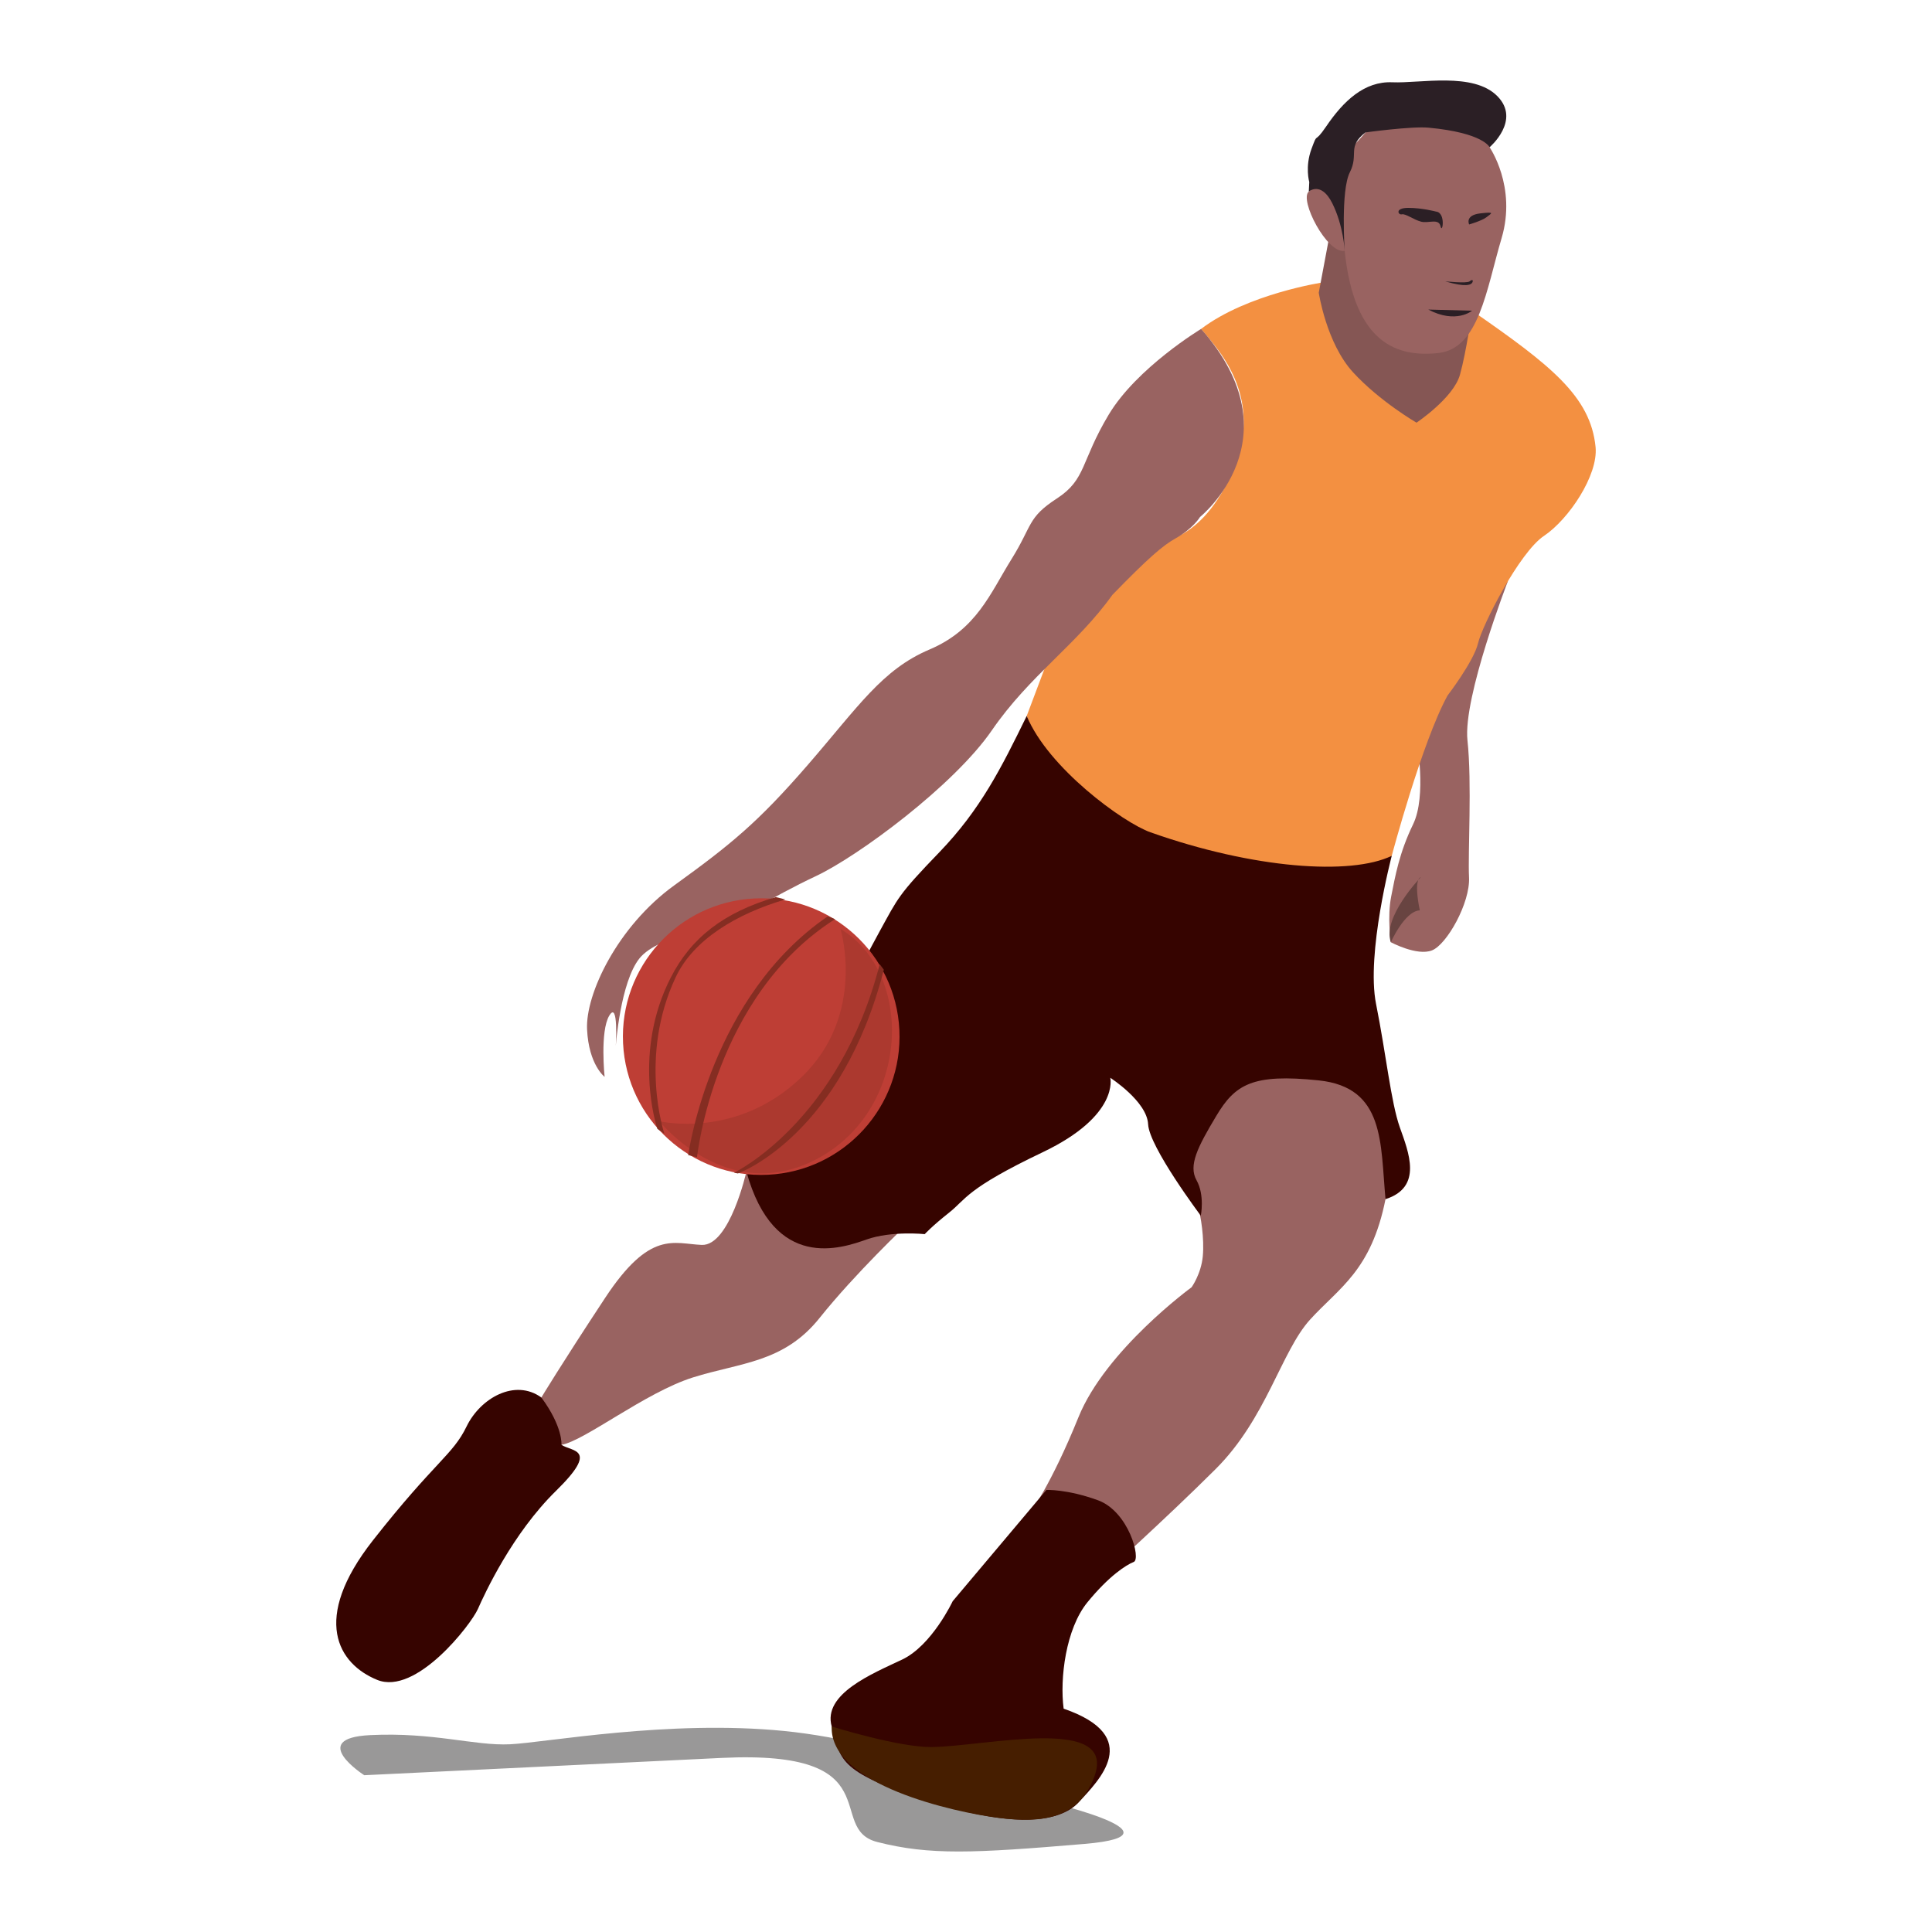 <?xml version="1.0" encoding="utf-8"?>
<!-- Generator: Adobe Illustrator 17.0.0, SVG Export Plug-In . SVG Version: 6.00 Build 0)  -->
<!DOCTYPE svg PUBLIC "-//W3C//DTD SVG 1.1//EN" "http://www.w3.org/Graphics/SVG/1.1/DTD/svg11.dtd">
<svg version="1.1" id="Layer_1" xmlns="http://www.w3.org/2000/svg" xmlns:xlink="http://www.w3.org/1999/xlink" x="0px" y="0px"
	 width="1200px" height="1200px" viewBox="0 0 1200 1200" enable-background="new 0 0 1200 1200" xml:space="preserve">
<g>
	<path opacity="0.6" fill="#555454" d="M642.523,1117.115c0,0,100.026,22.387,31.05,28.176c-68.992,5.827-96.134,7.127-128.69-1.189
		c-32.566-8.328,9.592-57.37-96.534-52.234c-106.112,5.148-222.107,10.753-222.107,10.753s-35.75-22.996,3.741-24.912
		c39.49-1.914,64.644,6.754,86.858,5.688c22.211-1.075,98.399-15.38,170.281-8.246
		C558.997,1082.306,642.523,1117.115,642.523,1117.115z"/>
	<g>
		<g>
			<path fill="#996361" d="M936.657,360.781c0,0-28.054,72.375-25.188,99.057c2.868,26.695,0.208,69.436,0.973,85.181
				c0.762,15.744-13.755,41.696-23.067,45.304c-9.286,3.608-25.496-5.078-25.496-5.078s-2.328-15.654,0.206-28.401
				c2.541-12.767,4.999-27.087,13.616-44.865c8.604-17.774,2.214-52.184,2.214-52.184s7.279-77.692,11.999-77.922
				C896.64,381.643,936.657,360.781,936.657,360.781z"/>
			<path fill="#684441" d="M863.879,585.245c0,0,8.538-19.354,17.987-19.814c-4.145-20.314,0.582-20.542,0.582-20.542
				S858.401,569.739,863.879,585.245z"/>
		</g>
		<path fill="#996361" d="M463.607,727.715c0,0-10.375,46.256-27.772,45.524c-17.405-0.723-32.029-9.491-59.967,32.89
			c-27.933,42.381-39.616,61.883-39.616,61.883s-1.632,31.635,12.477,29.387c14.086-2.261,52.078-32.511,81.611-41.827
			c29.535-9.326,56.392-9.036,78.711-36.957c22.312-27.899,54.005-57.83,54.005-57.83L463.607,727.715z"/>
		<path fill="#996361" d="M743.975,748.858c1.872,6.238,4.142,20.304,3.103,31.41c-1.045,11.091-6.968,19.274-6.968,19.274
			s-53.344,38.887-70.265,80.742c-16.91,41.856-30.24,59.86-30.24,59.86l42.99,40.527c0,0,40.834-36.699,72.459-68.208
			c31.611-31.519,40.659-72.976,58.63-92.803c17.984-19.814,37.989-30.229,46.88-74.839c8.879-44.635-4.34-89.785-18.739-93.818
			c-14.396-4.029-28.807-8.068-47.389-0.86c-18.593,7.218-42.582,0.495-50.89,24.561c-8.309,24.073-12.494,35.318-13.693,43.266
			C728.667,725.927,743.975,748.858,743.975,748.858z"/>
		<path fill="#360400" d="M348.729,897.399c6.517,4.427,23.761,2.008-3.365,28.58c-27.116,26.559-44.254,63.683-48.529,73.37
			c-4.255,9.67-38.417,53.926-62.575,44.045c-24.143-9.867-41.265-37.444-2.607-86.675c38.652-49.203,49.518-52.902,58.125-70.678
			c8.614-17.764,30.116-29.875,46.474-18.029C349.764,886.306,348.729,897.399,348.729,897.399z"/>
		<path fill="#360400" d="M649.933,925.438l-58.201,69.097c0,0-12.873,27.46-31.387,36.248
			c-18.512,8.786-49.478,21.312-43.756,41.565c5.723,20.244,2.919,27.647,57.456,45.531c54.516,17.865,84.149,14.553,96.15,1.364
			c11.974-13.202,40.713-40.577-9.546-57.963c-2.479-18.813,1.356-49.61,14.763-66.056c13.406-16.434,24.122-23.251,28.783-25.081
			c4.645-1.795-3.11-31.419-22.38-38.362C662.542,924.824,649.933,925.438,649.933,925.438z"/>
		<path fill="#461E00" d="M516.589,1072.349c0,0,41.618,13.012,62.168,12.78c33.386-0.394,115.115-20.158,101.004,18.234
			c-9.682,26.356-32.497,29.216-59.491,25.772C593.267,1125.717,515.19,1108.727,516.589,1072.349z"/>
		<path fill="#F39041" d="M991.043,277.658c-3.107-31.41-27.711-50.743-76.707-84.676c-43.194-12.111-92.377-17.63-92.377-17.63
			s-47.014,7.008-75.935,28.941c8.392,10.635,39.844,40.68,20.009,87.4c-19.834,46.734-48.331,44.966-48.331,44.966l-29.764,4.588
			l-32.147,55.487l-18.079,47.953c0,0,21.295,57.646,62.988,81.527c105.976,60.71,163.742,5.348,163.742,5.348
			s18.678-70.351,34.636-99.526c0,0,16.339-21.312,18.952-32.484c2.61-11.172,25.668-56.476,40.953-66.692
			C974.282,322.654,992.754,295.203,991.043,277.658z"/>
		<path fill="#360400" d="M864.443,531.562c0,0-15.999,60.745-9.749,92.014c6.244,31.244,9.265,61.084,14.75,76.609
			c5.494,15.515,14.424,37.182-8.879,44.635c-3.254-34.589-0.211-69.441-41.448-73.764c-41.243-4.334-51.965,2.518-63.641,22.022
			c-11.681,19.504-17.445,30.818-12.262,40.046c5.178,9.226,2.634,21.973,2.634,21.973s-32.049-42.635-32.735-56.81
			c-0.688-14.176-23.491-28.85-23.491-28.85s5.869,23.392-41.949,46.223c-47.826,22.812-47.519,29.121-58.151,37.516
			c-10.652,8.417-15.147,13.366-15.147,13.366s-20.622-2.149-36.139,3.324c-15.51,5.484-57.412,20.15-74.628-42.151
			c45.22-76.359,71.127-128.106,82.737-149.199c11.596-21.073,11.517-22.642,37.073-49.139
			c25.537-26.487,38.501-52.361,54.296-84.691c13.383,32.423,60.031,66.328,76.847,72.269
			C778.626,539.618,838.944,543.869,864.443,531.562z"/>
		<g>
			<path fill="#855654" d="M825.377,148.372l-6.269,33.443c0,0,4.68,31.335,21.33,49.468c16.662,18.13,39.388,31.241,39.388,31.241
				s22.929-15.327,26.968-29.729c4.046-14.386,7.542-39.813,7.542-39.813l-66.378-34.663L825.377,148.372z"/>
			<path fill="#996361" d="M925.21,91.462c0,0,16.959,24.422,7.464,56.456c-9.498,32.019-14.04,68.541-39.152,71.33
				c-25.113,2.79-52.355-5.358-58.31-63.46c-10.944,2.1-28.372-31.778-22.307-36.796c13.844-11.475,8.761-14.636,19.482-21.456
				c10.717-6.844,32.964-36.323,32.964-36.323l64.394,1.313L925.21,91.462z"/>
			<path fill="#2B1F25" d="M848.131,82.251c0,0,28.649-3.939,39.185-2.952c34.146,3.204,37.894,12.163,37.894,12.163
				s19.71-16.744,4.774-31.794c-14.939-15.06-47.745-7.833-65.147-8.561c-17.39-0.75-30.393,11.606-41.158,27.48
				c-7.955,11.722-4.861,2.528-9.053,13.787c-4.187,11.255-1.417,20.711-1.417,20.711l-0.302,5.908c0,0,7.564-6.683,14.557,7.178
				c6.985,13.871,7.75,29.618,7.75,29.618s-2.568-37.456,3.199-48.782C844.179,95.681,836.433,91.321,848.131,82.251z"/>
			<path fill="#2B1F25" d="M887.113,192.273l27.223,0.709C914.337,192.982,904.41,201.4,887.113,192.273z"/>
		</g>
		<path fill="#996361" d="M746.025,204.294c0,0-39.87,24.021-57.396,53.27c-17.524,29.251-13.845,40.133-32.2,52.065
			c-18.363,11.935-14.996,16.513-28.161,37.662c-13.191,21.156-21.563,43.664-50.946,56.131
			c-29.38,12.46-44.061,35.271-75.456,71.511c-31.39,36.236-48.094,49.671-83.168,75.044c-35.065,25.372-55.134,67.376-54.062,89.43
			c1.064,22.033,10.895,29.449,10.895,29.449s-2.949-28.27,2.892-38.018c5.837-9.751,4.058,18.739,4.058,18.739
			s2.83-39.586,14.738-54.356c11.911-14.795,52.697-19.933,52.697-19.933s30.654-18.834,56.876-31.135
			c26.243-12.336,85.671-56.25,109.269-90.535c23.578-34.277,52.658-53.041,74.829-84.094c22.55-23.199,31.383-30.696,39.172-35.066
			c11.147-6.257,15.293-13.349,15.293-13.349S806.133,272.399,746.025,204.294z"/>
		<g>
			<path fill="#BE3E35" d="M558.619,639.695c-2.29-47.388-42.575-83.941-89.963-81.651c-47.391,2.3-83.951,42.565-81.657,89.96
				c2.291,47.383,42.572,83.956,89.962,81.661C524.349,727.367,560.917,687.084,558.619,639.695z"/>
			<g>
				<path fill="#852D22" d="M518.644,570.904l-4.476-1.765c-72.036,49.294-86.013,144.116-86.741,148.3l5.489,1.34
					C433.086,717.788,443.702,618.524,518.644,570.904z"/>
				<path fill="#852D22" d="M419.681,606.986c11.026-23.461,37.907-39.445,68.125-48.324l-5.943-1.469
					c-32.236,9.468-52.608,25.197-65.321,50.144c-23.486,46.103-9.045,91.563-8.22,93.858l4.321,2.929
					C412.458,703.585,396.636,655.999,419.681,606.986z"/>
				<path fill="#852D22" d="M546.402,598.894c-25.115,97.761-89.923,129.313-90.528,129.531l2.463,0.431
					c2.617-0.969,64.481-24.813,90.621-126.546L546.402,598.894z"/>
			</g>
			<path opacity="0.31" fill="#852D22" d="M522.041,576.977c0,0,16.293,53.042-24.043,91.934
				c-40.545,39.086-88.388,27.495-88.388,27.495s42.715,53.883,99.253,22.644C565.411,687.804,567.702,604.318,522.041,576.977z"/>
		</g>
	</g>
	<path fill="#2B1F25" d="M897.683,174.739c0,0,13.453,1.441,15.134,0c1.681-1.441,2.402-0.723,1.681,0.719
		C913.776,176.901,910.412,178.582,897.683,174.739z"/>
	<path fill="#2B1F25" d="M891.897,131.403c0,0-8.589-2.291-17.177-2.291c-8.589,0-6.297,4.581-4.007,4.009
		c2.29-0.572,7.445,3.434,12.024,4.579s10.88-2.29,12.024,2.863C895.905,145.717,898.196,131.977,891.897,131.403z"/>
	<path fill="#2B1F25" d="M912.512,139.418c0,0-2.862-5.727,6.871-6.871c9.732-1.144,6.867,0.002,4.006,2.291
		S912.512,139.418,912.512,139.418z"/>
</g>
</svg>
